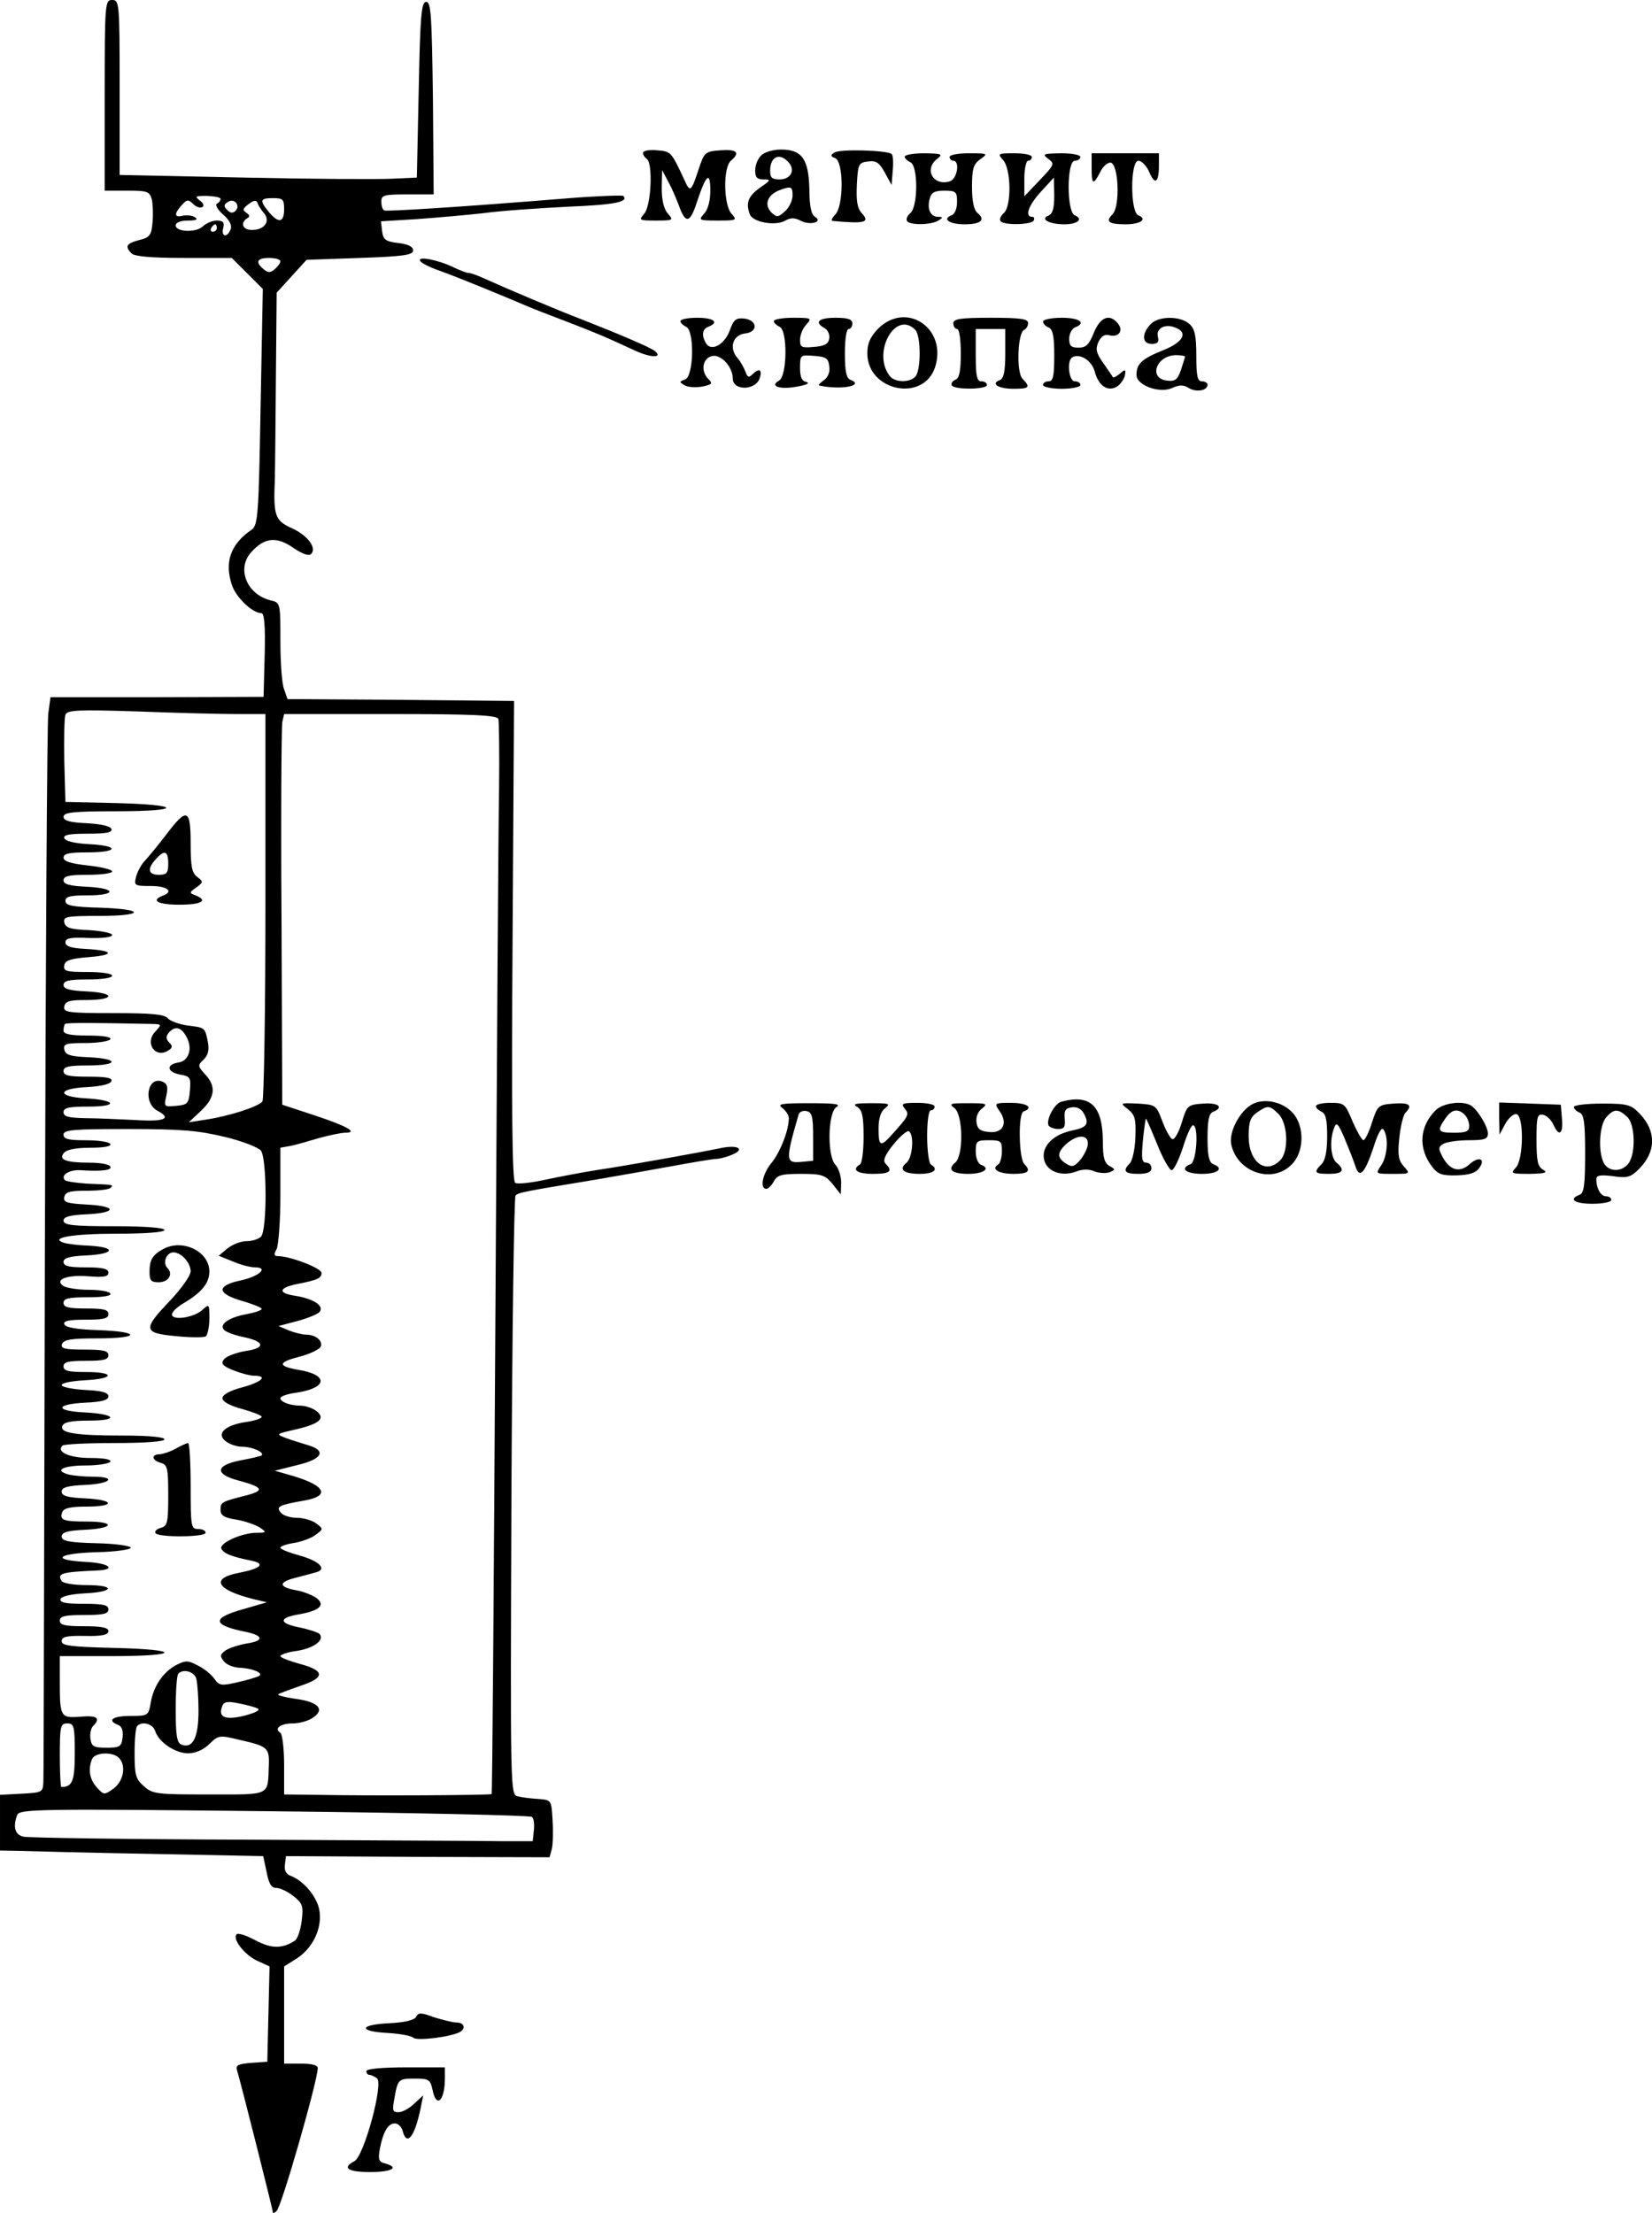 <?xml version="1.0" standalone="no"?>
<!DOCTYPE svg PUBLIC "-//W3C//DTD SVG 20010904//EN"
 "http://www.w3.org/TR/2001/REC-SVG-20010904/DTD/svg10.dtd">
<svg version="1.0" xmlns="http://www.w3.org/2000/svg"
 width="441.891pt" height="591.979pt" viewBox="0 0 441.891 591.979"
 preserveAspectRatio="xMidYMid meet">
<g transform="translate(-28,603) scale(0.1,-0.1)"
fill="#000000" stroke="none">
<path d="M560 5775 l0 -255 60 0 c54 0 60 -2 66 -23 3 -13 4 -41 2 -62 -3 -34
-7 -40 -35 -47 -35 -9 -40 -17 -21 -36 8 -8 54 -12 140 -12 l128 0 41 -41 42
-42 -6 -316 c-5 -289 -7 -316 -24 -328 -56 -38 -73 -86 -53 -147 11 -34 55
-76 79 -76 8 0 11 -34 9 -112 l-3 -112 -285 -1 -285 0 -6 -45 c-3 -25 -7 -670
-9 -1435 -2 -765 -3 -1403 -4 -1420 -1 -29 -2 -30 -58 -33 l-58 -3 0 -74 0
-75 53 -1 c28 -1 187 -5 352 -8 l299 -6 9 -42 c6 -32 13 -43 26 -43 10 0 31
-10 46 -22 24 -19 27 -26 22 -66 -3 -24 -11 -48 -18 -53 -34 -22 -63 -22 -106
1 -24 13 -46 20 -50 16 -12 -12 19 -53 53 -70 l35 -16 -3 -127 -3 -128 -43 -3
c-35 -3 -42 -6 -38 -20 9 -28 96 -374 96 -380 0 -3 4 -2 10 4 14 14 109 346
110 382 0 8 -16 12 -45 12 l-45 0 0 130 0 130 35 22 c47 31 72 93 56 141 -12
34 -43 68 -75 80 -11 4 -16 15 -14 29 l3 23 353 -2 352 -1 6 22 c3 12 4 47 2
77 -3 54 -3 54 -38 57 -19 1 -44 4 -55 7 -20 4 -20 9 -17 802 2 439 7 801 11
805 7 8 23 11 211 42 52 9 144 25 204 36 59 11 114 20 121 20 8 0 26 4 40 10
40 15 21 29 -27 19 -57 -12 -246 -46 -333 -59 -38 -6 -101 -18 -138 -26 -37
-8 -73 -12 -79 -8 -8 5 -10 190 -7 648 l4 641 -303 3 -303 2 -9 26 c-6 14 -10
72 -10 129 0 102 0 103 -26 109 -64 16 -92 85 -52 129 35 39 67 43 112 12 25
-17 42 -23 48 -17 16 16 -8 49 -51 69 -45 20 -50 33 -46 128 1 33 2 160 3 281
l2 221 40 44 40 44 142 5 c118 4 143 8 143 20 0 10 -13 17 -40 20 -34 4 -40 9
-43 32 l-3 26 98 6 c54 4 134 11 178 16 43 6 144 13 222 17 127 5 166 13 150
29 -2 2 -67 0 -143 -6 -294 -24 -489 -36 -496 -33 -5 2 -8 13 -8 24 0 17 7 19
70 19 l70 0 -2 258 c-3 221 -5 257 -18 257 -13 0 -16 -35 -20 -235 l-5 -235
-65 -3 c-36 -2 -215 -1 -397 3 l-333 7 0 234 c0 227 -1 234 -20 234 -19 0 -20
-7 -20 -255z m310 -277 c0 -4 -4 -10 -10 -13 -5 -3 2 -16 17 -29 17 -15 24
-29 20 -39 -9 -24 -26 -21 -20 3 4 15 0 20 -17 20 -12 0 -28 -7 -37 -15 -17
-18 -73 -16 -73 2 0 8 13 13 33 13 22 0 28 3 18 9 -7 5 -22 6 -32 4 -23 -6
-24 5 -3 28 14 16 18 16 31 3 8 -8 19 -11 24 -8 6 3 3 11 -7 18 -14 11 -11 12
20 12 20 -1 36 -4 36 -8z m40 -32 c-7 -7 -14 -6 -22 2 -10 10 -10 15 2 22 17
11 34 -10 20 -24z m76 -6 c18 -21 2 -45 -31 -45 -25 -1 -34 18 -14 31 8 4 7 9
-2 15 -11 7 -10 11 6 23 14 11 21 11 24 3 2 -7 10 -19 17 -27z m54 10 c0 -36
-15 -38 -41 -7 -25 31 -24 37 11 37 27 0 30 -3 30 -30z m-180 -50 c0 -5 -5
-10 -11 -10 -5 0 -7 5 -4 10 3 6 8 10 11 10 2 0 4 -4 4 -10z m170 -89 c0 -5
-7 -14 -15 -21 -12 -10 -18 -10 -30 0 -23 19 -18 30 15 30 17 0 30 -4 30 -9z
m-117 -1211 l77 0 0 -512 c0 -282 -4 -518 -8 -524 -9 -14 -91 -40 -152 -49
l-45 -7 33 31 c37 35 41 65 11 97 -20 22 -21 24 -4 40 12 12 15 26 11 47 -8
39 -7 38 -55 44 -22 3 -46 12 -52 19 -9 11 -44 14 -146 14 -123 0 -134 2 -131
18 3 14 14 17 58 17 78 0 80 19 3 23 -47 2 -63 7 -63 17 0 12 15 15 65 15 37
0 65 4 65 10 0 6 -29 10 -66 10 -57 0 -65 2 -62 18 2 13 17 18 68 22 71 6 63
18 -15 22 -35 2 -50 7 -50 17 0 12 14 14 63 12 37 -1 62 2 62 8 0 5 -28 11
-62 13 -50 2 -63 6 -66 21 -3 15 6 17 92 17 124 0 126 18 4 22 -75 2 -93 6
-93 18 0 12 13 15 59 15 79 0 78 19 -1 23 -47 2 -63 7 -63 17 0 12 15 15 65
15 36 0 65 4 65 9 0 5 -29 12 -65 16 -46 5 -65 11 -65 21 0 11 16 14 65 14 83
0 85 18 3 22 -38 2 -63 8 -66 16 -3 9 14 12 63 12 49 0 66 3 63 13 -3 7 -28
13 -66 15 -46 2 -62 7 -62 17 0 12 25 15 142 15 181 0 175 18 -7 22 l-130 3
-3 109 c-1 61 0 116 3 124 5 13 33 14 193 9 103 -4 222 -7 265 -7z m700 -13
c2 -6 3 -91 2 -187 -2 -96 -6 -740 -10 -1430 -4 -690 -8 -1257 -10 -1259 -4
-3 -316 -5 -472 -2 l-83 1 0 79 c0 44 -5 83 -10 86 -18 11 0 25 33 25 18 0 43
7 55 16 32 22 13 42 -49 50 -27 4 -47 9 -45 12 3 2 29 12 58 22 68 22 68 41 1
59 -29 8 -53 17 -53 21 0 4 20 11 44 14 46 7 76 30 60 46 -5 4 -29 12 -54 17
-55 11 -55 26 1 35 55 10 70 25 45 44 -11 7 -34 17 -53 20 -49 9 -49 22 -1 34
24 6 49 13 56 15 27 9 4 30 -46 44 -29 8 -52 17 -52 21 0 4 17 10 38 13 21 4
46 13 57 22 20 15 20 15 1 30 -11 8 -34 15 -52 15 -17 0 -37 6 -43 14 -13 16
-6 20 62 32 70 12 59 39 -26 65 l-52 15 60 15 c67 16 79 38 30 53 -16 5 -43
13 -59 19 -29 11 -29 11 23 23 66 15 83 30 57 50 -11 8 -30 14 -42 14 -28 0
-54 10 -54 20 0 5 20 12 45 15 82 13 84 48 2 61 -55 10 -54 20 4 35 28 7 54
20 57 27 6 16 -14 32 -40 32 -9 0 -29 5 -45 11 l-28 12 49 13 c27 7 54 18 60
24 15 16 -14 36 -65 44 -46 7 -44 21 4 31 57 11 67 16 67 30 0 13 -84 45 -117
45 -10 0 -11 5 -3 19 5 11 10 76 10 145 l0 126 28 5 c15 3 49 13 76 21 26 7
58 14 69 14 37 0 5 18 -83 47 l-85 28 -2 500 c-2 275 0 510 2 523 l5 22 284 0
c218 0 285 -3 289 -13z m-924 -816 c24 -1 24 -1 5 -22 -27 -30 2 -71 36 -49
12 7 12 12 3 21 -9 9 -10 16 -2 26 17 20 34 16 48 -11 17 -30 6 -64 -21 -68
-34 -5 -32 -25 2 -32 29 -5 31 -8 28 -43 -3 -35 -6 -38 -36 -41 -33 -3 -34 -3
-27 27 5 24 3 32 -11 38 -40 15 -52 -57 -13 -78 40 -21 19 -30 -58 -25 -43 2
-104 5 -135 5 -45 1 -58 4 -58 16 0 12 14 15 67 15 80 0 75 17 -6 22 -79 4
-79 26 0 30 39 2 64 8 67 16 3 9 -14 12 -62 12 -52 0 -66 3 -66 15 0 12 14 15
65 15 83 0 85 18 3 22 -50 2 -63 6 -66 21 -3 15 5 17 57 17 33 0 63 5 66 10 4
6 -18 10 -59 10 -48 0 -66 4 -66 13 0 8 2 16 4 18 4 4 88 3 235 0z m192 -302
c46 -11 90 -28 97 -37 16 -21 17 -213 0 -230 -7 -7 -24 -12 -39 -12 -15 0 -37
-9 -50 -19 l-24 -20 37 -15 c21 -9 47 -16 59 -16 39 0 13 -24 -37 -35 -66 -14
-65 -35 4 -55 28 -8 52 -18 52 -21 0 -4 -18 -10 -39 -14 -46 -8 -74 -26 -63
-41 4 -6 27 -15 51 -20 60 -12 63 -30 7 -38 -24 -4 -50 -14 -56 -21 -10 -12
-6 -18 23 -30 20 -8 46 -15 57 -15 38 0 20 -17 -32 -31 -34 -9 -53 -20 -53
-29 0 -9 19 -20 53 -29 28 -8 52 -17 52 -21 0 -4 -20 -11 -44 -14 -56 -9 -79
-32 -51 -52 10 -8 30 -14 44 -14 26 0 59 -15 51 -23 -3 -2 -27 -8 -55 -13 -69
-13 -72 -37 -8 -54 67 -18 72 -27 22 -40 -67 -17 -69 -18 -69 -39 0 -15 10
-21 43 -26 23 -4 51 -14 62 -21 19 -13 18 -14 -8 -14 -39 0 -100 -27 -95 -42
5 -13 27 -22 82 -33 37 -8 23 -21 -34 -32 -79 -15 -61 -46 40 -71 l34 -8 -62
-18 c-87 -24 -85 -43 5 -61 48 -10 50 -24 4 -31 -22 -4 -48 -12 -58 -19 -15
-11 -15 -15 -4 -29 7 -9 25 -16 40 -17 35 -1 67 -14 54 -22 -5 -3 -31 -11 -58
-17 -43 -10 -49 -9 -62 10 -8 11 -27 27 -44 35 -26 14 -32 14 -58 1 -35 -19
-61 -57 -68 -102 -6 -33 -7 -34 -54 -34 -48 0 -64 -12 -33 -24 10 -4 14 -15
12 -33 -3 -25 -7 -28 -43 -28 -34 0 -40 3 -43 24 -2 13 1 28 7 34 21 21 11 29
-34 25 -53 -4 -55 -1 -55 93 l0 69 140 0 c185 0 187 18 3 22 -115 3 -138 6
-138 18 0 12 13 15 63 14 45 -1 62 3 62 13 0 9 -17 13 -65 13 -51 0 -65 3 -65
15 0 12 14 15 65 15 51 0 65 3 65 15 0 12 -14 15 -66 15 -48 0 -65 3 -62 13 3
7 28 13 66 15 79 4 81 22 3 22 -33 0 -63 5 -66 11 -13 20 -1 24 93 28 56 2 35
20 -28 23 -96 5 -77 23 28 26 50 1 92 7 92 12 0 5 -42 11 -92 12 -75 2 -93 6
-93 18 0 11 15 16 63 18 78 4 82 22 4 22 -63 0 -74 4 -65 26 4 10 23 14 64 14
79 0 76 18 -3 22 -48 2 -63 7 -63 18 0 11 15 16 63 18 69 3 86 22 20 22 -24 0
-53 3 -65 6 -40 11 -14 24 47 24 32 0 62 5 65 10 4 6 -16 10 -53 10 -56 0 -92
16 -75 33 3 4 66 7 140 7 82 0 133 4 133 10 0 6 -43 10 -109 10 -130 0 -172 7
-164 26 4 10 24 14 71 14 83 0 72 18 -13 22 -79 4 -77 22 3 26 45 2 62 7 62
17 0 10 -17 15 -62 17 -35 2 -63 8 -63 13 0 6 28 11 63 13 79 4 81 22 2 22
-47 0 -60 3 -60 15 0 12 13 15 60 15 47 0 60 3 60 15 0 12 -14 15 -65 15 -53
0 -63 3 -59 15 5 12 25 15 95 15 115 0 117 18 2 22 -58 2 -88 7 -91 16 -3 9
13 12 57 12 48 0 61 3 61 15 0 12 -13 15 -60 15 -47 0 -60 3 -60 15 0 12 14
15 66 15 41 0 63 4 59 10 -3 6 -30 10 -58 10 -29 0 -59 5 -67 10 -26 17 9 31
68 26 40 -3 52 -1 52 10 0 10 -15 14 -60 14 -46 0 -60 3 -60 15 0 10 16 15 63
17 75 4 79 22 5 26 -29 1 -60 5 -68 8 -38 13 23 24 143 24 78 0 127 4 127 10
0 6 -52 10 -135 10 -111 0 -135 3 -135 15 0 10 16 15 63 17 81 4 80 22 -1 26
-53 3 -63 6 -60 20 3 14 15 17 60 17 31 0 60 3 64 8 8 8 10 8 -64 11 -29 2
-55 6 -58 9 -13 13 10 28 40 27 60 -4 87 0 81 10 -3 6 -28 10 -55 10 -64 0
-84 8 -69 26 7 9 32 14 71 14 37 0 57 4 53 10 -3 6 -33 10 -66 10 -46 0 -59 3
-59 15 0 13 26 15 173 15 142 0 188 -4 258 -21z m-76 -1449 c3 -11 6 -50 6
-86 0 -71 -15 -102 -45 -91 -13 5 -16 24 -16 95 0 49 3 92 7 95 13 14 42 6 48
-13z m164 -80 c8 -4 -4 -11 -34 -19 -52 -13 -72 -5 -61 24 4 13 14 15 43 9 21
-4 44 -10 52 -14z m-489 -119 c0 -75 -6 -91 -36 -91 -2 0 -4 38 -4 85 0 78 2
85 20 85 18 0 20 -7 20 -79z m215 59 c9 -30 54 -60 88 -60 19 0 41 9 57 25 25
24 27 24 81 11 75 -17 80 -21 78 -69 -3 -82 7 -77 -160 -77 -139 0 -151 1
-174 22 -22 19 -25 30 -25 88 0 37 3 70 7 73 13 14 42 6 48 -13z m-97 -72 c20
-20 13 -62 -14 -82 -25 -18 -26 -18 -45 3 -19 21 -24 47 -13 75 7 19 55 21 72
4z m1105 -158 c5 -4 7 -20 5 -36 l-3 -29 -85 0 c-47 1 -348 2 -670 4 -322 1
-595 5 -607 8 -23 5 -29 26 -17 58 6 16 54 17 688 10 375 -4 685 -11 689 -15z"/>
<path d="M725 3798 c-22 -29 -48 -60 -57 -70 -10 -10 -20 -29 -24 -43 -6 -24
-4 -25 40 -25 44 0 62 -15 31 -26 -33 -13 -12 -24 45 -24 59 0 78 11 43 25
-17 6 -17 8 2 21 19 14 19 16 3 28 -15 11 -18 28 -18 90 0 93 -10 97 -65 24z
m5 -78 c0 -25 -4 -30 -25 -30 -29 0 -32 16 -8 42 23 26 33 22 33 -12z"/>
<path d="M715 2688 c-27 -15 -35 -28 -35 -60 0 -23 4 -28 24 -28 27 0 40 22
24 38 -14 14 -3 42 16 42 21 0 46 -28 46 -51 0 -11 -25 -46 -55 -78 -74 -77
-72 -87 15 -95 38 -4 74 -4 80 -1 5 3 10 25 10 47 0 41 0 41 -20 23 -23 -20
-80 -28 -80 -11 0 7 14 20 31 30 49 29 69 54 69 85 0 54 -73 89 -125 59z"/>
<path d="M750 2155 c-14 -8 -33 -14 -42 -15 -24 0 -23 -16 2 -23 18 -5 20 -14
20 -87 0 -73 -2 -82 -20 -87 -11 -3 -17 -9 -14 -14 7 -12 134 -11 134 1 0 6
-9 10 -20 10 -19 0 -20 7 -20 115 0 63 -3 115 -7 115 -5 -1 -19 -7 -33 -15z"/>
<path d="M2000 5621 c0 -5 5 -13 10 -16 17 -11 12 -126 -7 -147 -15 -17 -14
-18 32 -18 46 0 47 1 32 18 -11 12 -17 36 -17 68 l1 49 16 -30 c9 -16 22 -46
29 -65 18 -50 30 -48 49 12 24 72 35 81 35 28 0 -26 -6 -51 -17 -62 -15 -17
-14 -18 37 -18 51 0 52 1 37 18 -22 24 -23 124 -2 142 26 22 16 31 -27 28 -42
-3 -44 -5 -59 -50 -20 -61 -23 -64 -38 -30 -36 77 -36 77 -74 80 -20 2 -37 -1
-37 -7z"/>
<path d="M2316 5614 c-9 -8 -16 -26 -16 -40 0 -18 5 -24 22 -24 21 0 20 -2 -9
-22 -32 -23 -39 -41 -27 -72 8 -20 66 -31 93 -17 15 9 26 9 42 1 25 -14 62 -4
39 10 -10 6 -15 29 -15 74 -2 81 -20 106 -76 106 -21 0 -45 -7 -53 -16z m74
-19 c18 -21 5 -45 -25 -45 -20 0 -25 5 -25 23 0 39 26 50 50 22z m10 -88 c0
-13 -9 -32 -20 -42 -19 -17 -22 -17 -37 -3 -19 20 -11 45 19 58 34 13 38 12
38 -13z"/>
<path d="M2512 5622 c-11 -7 -11 -10 2 -15 23 -9 23 -129 0 -151 -8 -9 -12
-16 -7 -17 87 -8 101 -4 78 21 -12 13 -15 33 -13 76 3 56 5 59 30 62 22 3 30
-3 45 -30 l18 -33 3 39 c2 21 1 41 -3 44 -10 10 -139 14 -153 4z"/>
<path d="M2700 5611 c0 -5 7 -11 15 -15 21 -8 21 -119 0 -136 -8 -7 -12 -16
-9 -21 7 -12 65 -11 84 1 13 8 13 10 -1 10 -20 0 -30 21 -22 49 4 16 13 21 39
21 31 0 34 -3 34 -30 0 -18 -6 -33 -15 -36 -26 -10 -5 -24 35 -24 44 0 57 12
35 30 -10 8 -15 31 -15 71 0 48 4 60 22 73 22 15 20 16 -30 16 -28 0 -52 -4
-52 -10 0 -5 5 -10 10 -10 18 0 11 -48 -9 -55 -45 -14 -71 33 -33 61 15 12 10
13 -35 14 -29 0 -53 -4 -53 -9z"/>
<path d="M2963 5602 c22 -24 23 -124 2 -142 -8 -7 -12 -16 -9 -21 7 -12 81
-11 89 1 3 6 1 10 -4 10 -21 0 -10 31 24 68 l34 37 1 -48 c0 -34 -4 -49 -16
-54 -23 -9 3 -23 43 -23 35 0 52 14 28 24 -22 8 -22 146 0 146 8 0 15 5 15 10
0 6 -24 10 -52 10 -48 -1 -51 -2 -34 -15 18 -13 16 -16 -23 -57 l-41 -43 0 48
c0 26 5 47 10 47 6 0 10 5 10 10 0 6 -21 10 -47 10 -44 0 -45 -1 -30 -18z"/>
<path d="M3200 5578 c0 -43 5 -44 24 -6 7 13 18 23 26 23 22 0 27 -117 6 -138
-20 -20 -10 -27 35 -27 40 0 59 14 34 24 -22 8 -22 146 0 146 9 0 22 -14 29
-30 15 -36 26 -29 26 17 l0 33 -90 0 -90 0 0 -42z"/>
<path d="M1404 5332 c3 -6 28 -18 54 -27 40 -14 167 -66 237 -96 11 -5 56 -22
100 -39 80 -31 100 -39 184 -78 41 -19 74 -20 54 -2 -9 9 -96 46 -198 86 -65
25 -186 76 -262 110 -17 8 -35 14 -40 14 -6 0 -23 7 -40 15 -41 20 -98 31 -89
17z"/>
<path d="M2100 5171 c0 -5 7 -11 15 -15 23 -9 21 -131 -2 -141 -17 -6 -17 -7
-1 -16 9 -5 30 -6 47 -3 27 6 28 8 15 21 -21 22 -14 57 13 61 23 3 53 -30 53
-60 0 -35 64 -33 73 3 6 21 -3 25 -21 7 -9 -9 -13 -7 -18 8 -4 10 -13 27 -21
36 -24 27 -13 62 20 66 36 4 33 36 -3 40 -21 2 -28 -3 -38 -32 -14 -38 -49
-57 -63 -35 -13 21 -11 39 6 45 30 12 14 24 -30 24 -25 0 -45 -4 -45 -9z"/>
<path d="M2350 5171 c0 -5 7 -11 15 -15 22 -8 21 -131 -1 -144 -27 -15 2 -25
49 -16 23 4 34 9 25 12 -13 2 -18 13 -18 38 0 35 1 35 38 32 31 -2 38 -7 40
-27 3 -15 -3 -30 -14 -38 -10 -7 -16 -13 -13 -14 55 -13 124 -1 84 15 -11 4
-15 22 -15 71 0 37 4 65 10 65 6 0 10 7 10 15 0 11 -12 15 -45 15 -46 0 -58
-12 -29 -28 9 -5 14 -18 12 -28 -2 -14 -13 -20 -41 -22 -33 -3 -37 -1 -37 19
0 12 7 31 17 41 15 17 14 18 -35 18 -29 0 -52 -4 -52 -9z"/>
<path d="M2629 5151 c-21 -22 -29 -39 -29 -66 0 -101 149 -132 181 -38 34 104
-76 179 -152 104z m99 -3 c16 -16 16 -110 0 -126 -16 -16 -53 -15 -67 1 -50
61 13 179 67 125z"/>
<path d="M2830 5165 c0 -8 5 -15 10 -15 6 0 10 -28 10 -65 0 -49 -4 -67 -15
-71 -8 -4 -12 -10 -9 -15 7 -12 94 -11 94 1 0 6 -7 10 -15 10 -12 0 -15 14
-15 70 l0 70 39 0 40 0 0 -66 c0 -47 -4 -67 -15 -71 -25 -9 -4 -23 37 -23 43
0 46 4 24 27 -17 17 -13 125 5 131 5 2 10 10 10 18 0 11 -20 14 -100 14 -82 0
-100 -3 -100 -15z"/>
<path d="M3070 5170 c0 -6 7 -13 15 -16 11 -5 15 -23 15 -75 0 -55 -3 -69 -15
-69 -8 0 -15 -4 -15 -10 0 -5 23 -10 50 -10 28 0 50 5 50 10 0 6 -7 10 -15 10
-16 0 -22 55 -7 64 20 12 52 -8 60 -37 10 -39 35 -56 60 -41 9 6 19 20 21 30
3 16 1 17 -13 5 -9 -8 -18 -12 -19 -10 -1 2 -13 19 -26 38 -19 27 -21 37 -13
56 8 16 17 22 30 18 25 -6 38 13 22 32 -22 27 -47 17 -64 -25 -13 -32 -21 -40
-41 -40 -20 0 -25 5 -25 24 0 13 7 26 15 30 32 12 13 26 -35 26 -28 0 -50 -5
-50 -10z"/>
<path d="M3357 5162 c-24 -26 -22 -52 4 -52 16 0 20 5 16 20 -5 21 19 35 46
24 36 -13 23 -39 -32 -61 -57 -23 -71 -36 -71 -66 0 -28 62 -50 95 -35 20 9
31 9 45 0 20 -12 50 -7 50 9 0 5 -7 9 -15 9 -12 0 -15 14 -15 68 0 54 -4 72
-18 85 -25 23 -85 22 -105 -1z m93 -86 c0 -1 -5 -17 -11 -35 -9 -27 -16 -32
-38 -29 -50 6 -28 68 25 68 13 0 24 -2 24 -4z"/>
<path d="M3119 3083 c-19 -5 -42 -50 -34 -64 4 -5 15 -9 26 -9 16 0 19 6 17
28 -2 21 2 28 19 30 14 2 26 -4 33 -18 14 -27 7 -36 -32 -44 -49 -10 -80 -40
-76 -73 4 -35 45 -52 86 -37 18 7 35 7 49 1 12 -5 30 -6 40 -3 17 7 17 8 1 17
-14 8 -18 23 -18 64 0 97 -33 129 -111 108z m71 -112 c0 -10 -9 -29 -19 -42
-16 -19 -23 -22 -37 -13 -27 16 -27 30 -3 53 29 26 59 28 59 2z"/>
<path d="M3631 3077 c-35 -18 -66 -77 -57 -111 18 -73 110 -103 161 -51 34 33
35 103 3 138 -27 30 -75 40 -107 24z m69 -27 c25 -25 28 -101 4 -124 -39 -39
-84 -4 -84 65 0 38 5 51 22 63 29 20 34 20 58 -4z"/>
<path d="M2373 3066 c9 -7 17 -19 17 -27 0 -33 -23 -90 -45 -118 -25 -29 -34
-71 -15 -71 5 0 14 9 20 20 9 17 21 20 72 20 56 0 65 -3 85 -27 l22 -28 1 32
c0 17 -7 38 -15 47 -23 22 -21 142 3 155 12 8 -7 10 -73 10 -77 0 -87 -2 -72
-13z m82 -76 l0 -65 -32 -3 c-42 -4 -42 5 -7 126 2 8 12 12 21 10 15 -3 18
-14 18 -68z"/>
<path d="M2573 3069 c13 -8 17 -24 17 -79 0 -38 -4 -72 -10 -75 -23 -14 -7
-25 35 -25 46 0 54 7 34 27 -8 8 -3 22 21 52 18 22 37 38 41 35 15 -9 10 -71
-6 -84 -22 -18 -9 -30 36 -30 37 0 51 12 29 25 -5 3 -10 37 -10 76 0 39 4 69
10 69 6 0 10 5 10 10 0 6 -21 10 -46 10 -40 0 -45 -2 -34 -15 13 -16 11 -20
-36 -72 -29 -32 -34 -29 -34 18 0 28 6 46 18 55 15 12 10 13 -38 13 -42 0 -51
-2 -37 -10z"/>
<path d="M2833 3066 c23 -17 25 -127 2 -146 -22 -18 -9 -30 35 -30 40 0 61 14
35 24 -9 3 -15 18 -15 36 0 28 3 30 35 30 32 0 35 -2 35 -29 0 -17 -5 -33 -10
-36 -20 -12 1 -25 41 -25 39 0 48 7 29 26 -15 15 -17 136 -2 141 28 10 9 23
-34 23 -44 0 -45 -1 -31 -21 24 -33 10 -61 -27 -57 -24 2 -32 8 -34 26 -2 14
4 29 15 37 16 13 12 14 -37 14 -48 0 -53 -1 -37 -13z"/>
<path d="M3297 3063 c19 -15 22 -27 20 -75 -1 -32 -8 -63 -15 -70 -20 -20 -14
-28 23 -28 24 0 35 5 35 15 0 8 -6 15 -14 15 -12 0 -13 12 -9 58 3 31 7 58 8
60 1 1 14 -29 30 -68 15 -38 33 -70 39 -70 6 0 19 27 30 60 10 33 22 60 27 60
16 0 10 -97 -6 -104 -30 -11 -14 -26 30 -26 44 0 60 15 30 26 -11 5 -15 23
-15 70 0 48 4 66 15 70 30 12 14 25 -27 22 -41 -3 -43 -5 -57 -51 -8 -26 -19
-46 -25 -44 -6 2 -18 24 -27 48 -16 43 -18 44 -65 47 -48 2 -49 2 -27 -15z"/>
<path d="M3800 3071 c0 -5 7 -11 15 -15 11 -4 15 -21 15 -65 0 -40 -5 -65 -15
-75 -22 -22 -19 -26 20 -26 37 0 44 10 20 30 -16 13 -19 62 -6 94 6 16 11 10
28 -30 11 -27 24 -59 28 -72 11 -36 25 -22 48 46 13 42 23 59 28 50 14 -21 10
-72 -7 -96 -15 -22 -15 -22 32 -22 46 0 47 0 29 20 -14 16 -17 30 -12 76 3 31
11 62 16 67 21 21 11 28 -31 25 -41 -3 -43 -5 -58 -50 -8 -27 -19 -48 -23 -48
-4 0 -17 23 -29 50 -20 48 -22 50 -59 50 -22 0 -39 -4 -39 -9z"/>
<path d="M4120 3060 c-43 -43 -47 -101 -10 -150 16 -21 27 -25 66 -24 34 1 51
6 61 20 18 25 -2 32 -27 9 -25 -22 -51 -16 -70 18 -13 24 -13 29 0 37 8 5 39
10 68 10 43 0 52 3 52 18 0 18 -26 61 -44 74 -22 15 -76 8 -96 -12z m78 -12
c7 -7 12 -20 12 -30 0 -14 -8 -18 -40 -18 -44 0 -47 5 -24 38 17 25 34 28 52
10z"/>
<path d="M4290 3038 l1 -43 15 28 c8 15 21 27 29 27 22 0 21 -123 -1 -144 -14
-15 -11 -16 38 -16 41 1 49 3 36 11 -15 8 -18 24 -18 80 0 62 2 70 18 67 9 -2
21 -13 27 -26 15 -34 27 -26 23 16 l-3 37 -82 3 -83 3 0 -43z"/>
<path d="M4490 3069 c0 -5 7 -12 15 -15 12 -5 15 -27 15 -110 0 -84 -3 -106
-15 -110 -31 -12 -13 -24 35 -24 28 0 50 5 50 10 0 6 -6 10 -14 10 -14 0 -26
21 -26 46 0 10 10 12 44 8 39 -6 48 -3 70 19 46 46 47 101 2 148 -23 24 -32
27 -100 27 -42 0 -76 -4 -76 -9z m142 -26 c22 -19 24 -99 4 -125 -18 -24 -53
-23 -66 1 -16 31 -12 102 7 123 20 22 31 23 55 1z"/>
<path d="M1393 635 c-5 -9 -31 -15 -73 -17 -80 -4 -82 -22 -3 -26 32 -2 62 -7
69 -13 11 -9 103 3 125 16 16 10 10 25 -10 25 -10 0 -37 7 -60 14 -35 13 -42
13 -48 1z"/>
<path d="M1260 490 c0 -5 3 -10 8 -10 4 0 13 -4 20 -9 19 -12 -34 -208 -60
-222 -34 -18 -18 -29 42 -29 58 0 80 12 40 23 -17 4 -19 11 -14 39 9 46 22 68
40 68 9 0 18 -9 21 -20 11 -42 32 -17 48 60 l7 35 -24 -22 c-13 -13 -32 -23
-42 -23 -16 0 -17 5 -11 37 9 52 11 53 56 53 36 0 40 -3 46 -30 10 -51 33 -30
33 31 l0 29 -105 0 c-63 0 -105 -4 -105 -10z"/>
</g>
</svg>
